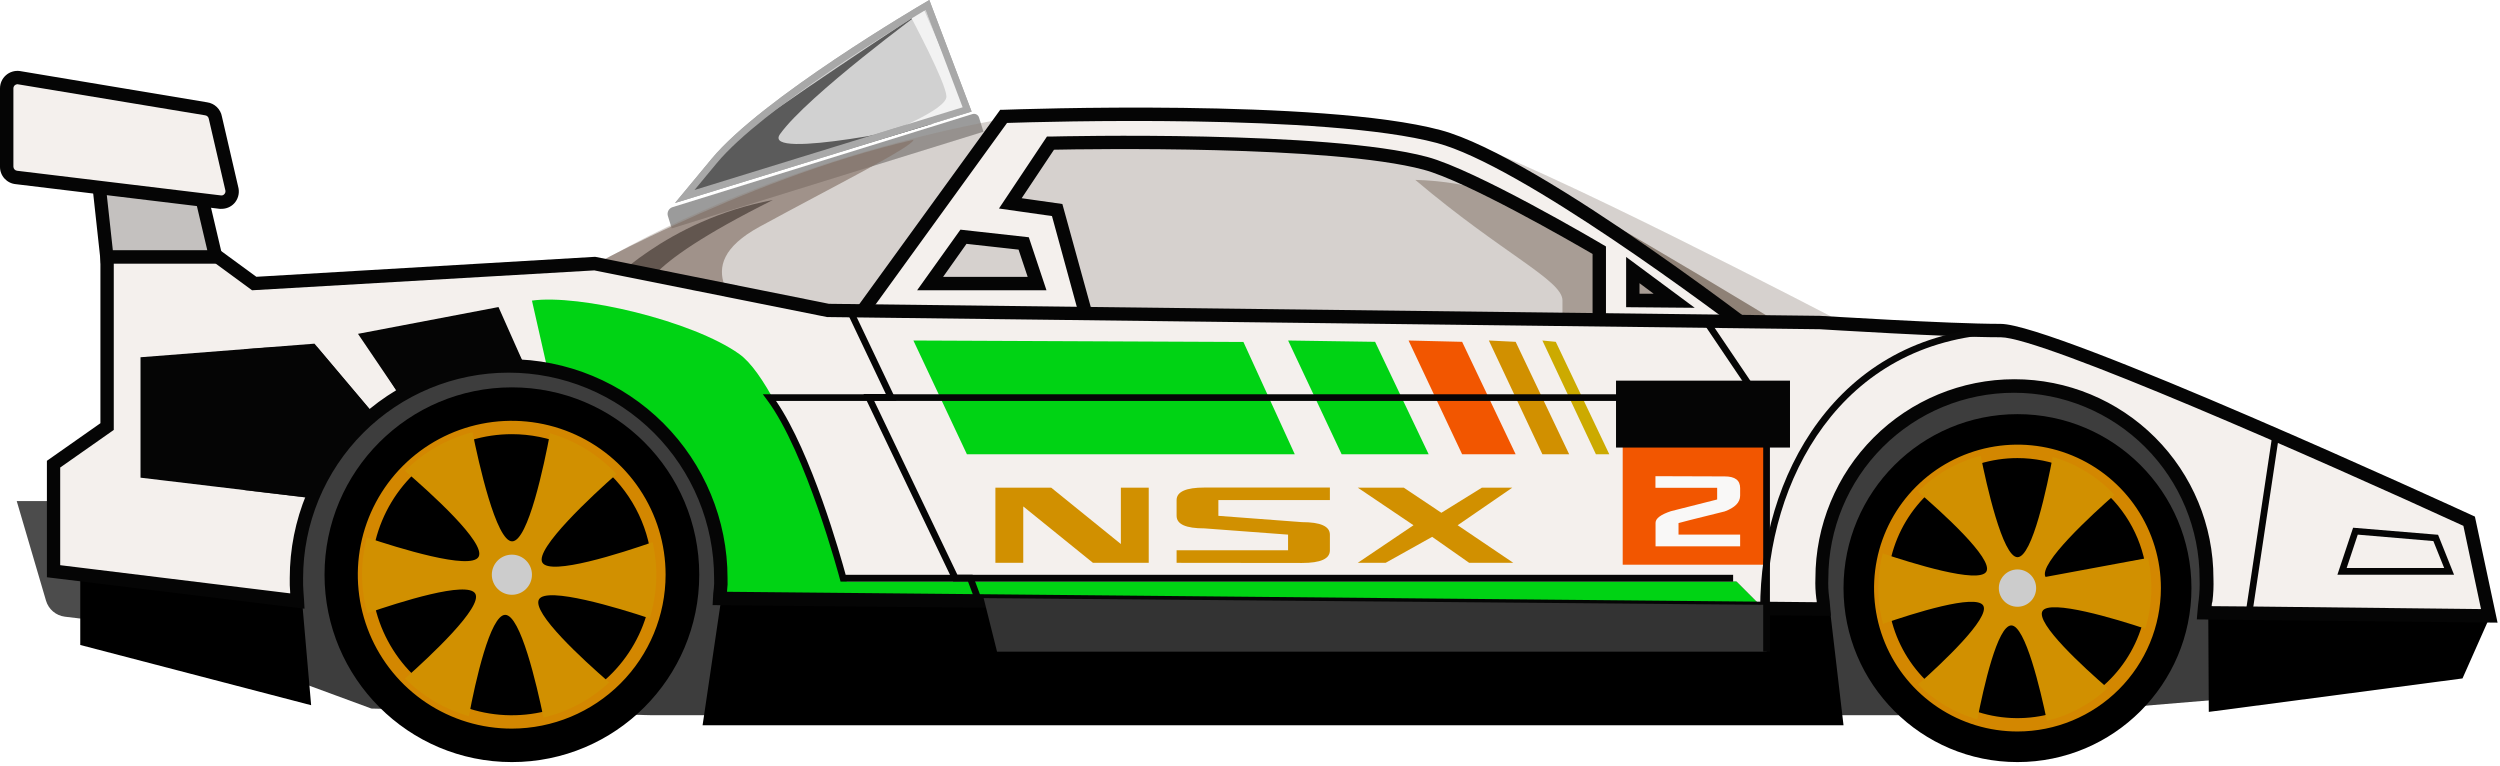 <svg width="532" height="163" viewBox="0 0 532 163" fill="none" xmlns="http://www.w3.org/2000/svg">
<path d="M432.17 152.2H138.83L79.03 150.78L51.97 140.81V73.88H432.17L477.74 106.64L483.43 147.93L432.17 152.2Z" fill="#3D3D3D"/>
<path d="M14.95 106.63H3.56L9.79 127.82C10.053 128.716 10.571 129.516 11.282 130.121C11.992 130.727 12.864 131.112 13.79 131.23L22.05 132.23L14.95 106.63Z" fill="#4C4C4C"/>
<path d="M17.08 117.32V137.25L66.21 150.07L63.36 117.32H17.08Z" fill="black"/>
<path d="M153.82 125.15L149.51 154.34H392.3L389.43 129.82L153.82 125.15Z" fill="black"/>
<path d="M469.91 128.71L470.03 151.49L524.02 144.37L529.71 131.55L469.91 128.71Z" fill="black"/>
<path d="M108.93 162.17C130.95 162.17 148.8 144.32 148.8 122.3C148.8 100.28 130.95 82.43 108.93 82.43C86.91 82.43 69.06 100.28 69.06 122.3C69.06 144.32 86.91 162.17 108.93 162.17Z" fill="black"/>
<path d="M108.93 153.63C126.233 153.63 140.26 139.603 140.26 122.3C140.26 104.997 126.233 90.97 108.93 90.97C91.627 90.97 77.6 104.997 77.6 122.3C77.6 139.603 91.627 153.63 108.93 153.63Z" fill="black"/>
<path d="M108.93 155.05C102.451 155.058 96.115 153.144 90.724 149.55C85.333 145.956 81.129 140.844 78.645 134.861C76.16 128.877 75.505 122.291 76.765 115.935C78.024 109.58 81.14 103.741 85.718 99.156C90.297 94.572 96.132 91.449 102.486 90.182C108.84 88.915 115.427 89.561 121.414 92.039C127.4 94.517 132.518 98.714 136.118 104.101C139.718 109.487 141.64 115.821 141.64 122.3C141.63 130.976 138.181 139.294 132.05 145.432C125.919 151.57 117.606 155.029 108.93 155.05ZM108.93 92.39C103.014 92.388 97.23 94.141 92.31 97.426C87.39 100.711 83.555 105.382 81.29 110.847C79.024 116.312 78.431 122.326 79.584 128.129C80.737 133.932 83.585 139.262 87.767 143.446C91.95 147.63 97.279 150.48 103.081 151.634C108.884 152.789 114.898 152.198 120.364 149.934C125.83 147.671 130.502 143.837 133.789 138.918C137.076 133.999 138.83 128.216 138.83 122.3C138.822 114.371 135.67 106.77 130.064 101.163C124.459 95.555 116.859 92.4 108.93 92.39Z" fill="#D38700"/>
<path d="M107.51 130.84C110.75 130.84 114.19 145.61 115.66 152.71C120.887 151.459 125.703 148.879 129.64 145.22C124.14 140.45 113.08 130.34 114.7 127.54C116.32 124.74 131.62 129.38 138.25 131.59C139.885 126.333 140.102 120.738 138.88 115.37C132.31 117.66 117.08 122.6 115.41 119.71C113.74 116.82 126.28 105.22 131.2 100.89C127.351 96.772 122.463 93.77 117.05 92.2C115.82 98.75 112.4 115.2 108.98 115.2C105.56 115.2 101.82 98.3 100.55 91.97C95.108 93.373 90.144 96.216 86.18 100.2C91.36 104.65 103.53 115.57 101.84 118.5C100.15 121.43 84.55 116.55 78.06 114.37C76.687 119.663 76.714 125.221 78.14 130.5C84.94 128.15 99.5 123.5 101.14 126.33C102.78 129.16 91.57 139.62 86.19 144.4C89.962 148.184 94.641 150.939 99.78 152.4C101.13 145.14 104.32 130.84 107.51 130.84Z" fill="#D19000"/>
<path d="M108.93 126.57C111.288 126.57 113.2 124.658 113.2 122.3C113.2 119.942 111.288 118.03 108.93 118.03C106.572 118.03 104.66 119.942 104.66 122.3C104.66 124.658 106.572 126.57 108.93 126.57Z" fill="#CCCCCC"/>
<path d="M429.32 162.17C449.766 162.17 466.34 145.596 466.34 125.15C466.34 104.704 449.766 88.13 429.32 88.13C408.874 88.13 392.3 104.704 392.3 125.15C392.3 145.596 408.874 162.17 429.32 162.17Z" fill="black"/>
<path d="M429.32 154.24C445.386 154.24 458.41 141.216 458.41 125.15C458.41 109.084 445.386 96.06 429.32 96.06C413.254 96.06 400.23 109.084 400.23 125.15C400.23 141.216 413.254 154.24 429.32 154.24Z" fill="black"/>
<path d="M429.32 155.66C423.283 155.66 417.382 153.87 412.363 150.516C407.344 147.162 403.432 142.395 401.122 136.817C398.813 131.24 398.209 125.103 399.387 119.182C400.566 113.262 403.473 107.823 407.743 103.556C412.012 99.288 417.451 96.382 423.372 95.205C429.293 94.029 435.43 94.635 441.006 96.946C446.583 99.258 451.349 103.171 454.701 108.191C458.054 113.212 459.842 119.113 459.84 125.15C459.829 133.24 456.61 140.996 450.889 146.716C445.167 152.435 437.41 155.652 429.32 155.66ZM429.32 97.48C423.847 97.48 418.498 99.103 413.947 102.143C409.397 105.184 405.851 109.505 403.756 114.561C401.662 119.617 401.114 125.181 402.182 130.548C403.249 135.916 405.885 140.846 409.754 144.716C413.624 148.585 418.554 151.221 423.922 152.288C429.289 153.356 434.853 152.808 439.909 150.714C444.965 148.619 449.286 145.073 452.327 140.523C455.367 135.972 456.99 130.623 456.99 125.15C456.982 117.814 454.064 110.781 448.877 105.593C443.69 100.406 436.656 97.488 429.32 97.48Z" fill="#D38700"/>
<path d="M435.29 122.77C433.69 120 445.38 109.32 449.96 105.3C446.386 101.472 441.842 98.683 436.81 97.23C435.67 103.31 432.5 118.57 429.32 118.57C426.14 118.57 422.67 102.88 421.5 97C416.445 98.296 411.832 100.932 408.15 104.63C412.96 108.77 424.26 118.91 422.7 121.63C421.14 124.35 406.64 119.77 400.64 117.77C400.016 120.177 399.7 122.653 399.7 125.14C399.695 127.713 400.031 130.275 400.7 132.76C407.01 130.57 420.53 126.26 422.04 128.88C423.55 131.5 413.16 141.22 408.16 145.66C411.666 149.17 416.01 151.728 420.78 153.09C422.09 146.37 425.05 133.09 428.01 133.09C430.97 133.09 434.22 146.8 435.58 153.39C440.418 152.222 444.875 149.829 448.52 146.44C443.41 142.01 433.14 132.62 434.64 130.03C436.14 127.44 450.36 131.73 456.51 133.79C458.027 128.906 458.23 123.708 457.1 118.72" fill="#D19000"/>
<path d="M429.32 129.12C431.513 129.12 433.29 127.343 433.29 125.15C433.29 122.957 431.513 121.18 429.32 121.18C427.127 121.18 425.35 122.957 425.35 125.15C425.35 127.343 427.127 129.12 429.32 129.12Z" fill="#CCCCCC"/>
<path d="M143.13 44.075L206.939 24.274C207.223 24.186 207.53 24.214 207.792 24.353C208.055 24.491 208.252 24.728 208.34 25.012L209.277 28.03L142.947 48.613L142.129 45.977C142.069 45.786 142.047 45.586 142.064 45.387C142.082 45.187 142.139 44.994 142.232 44.817C142.325 44.64 142.453 44.483 142.607 44.356C142.761 44.228 142.939 44.133 143.13 44.075Z" fill="#9B9B9B"/>
<g opacity="0.6">
<path opacity="0.6" d="M126.02 56.77C167.31 32.56 212.88 25.44 212.88 25.44C212.88 25.44 292.11 21.55 318.25 32.56C345.31 43.95 399.42 72.43 399.42 72.43L176.57 73.14L126.02 56.77Z" fill="#8E8176"/>
</g>
<path d="M311.13 31.16C319.68 32.59 382.33 71.04 382.33 71.04H375.21C375.21 71.04 322.3 39.56 318.21 36.86C315.687 35.172 313.318 33.265 311.13 31.16Z" fill="#8E8176"/>
<path d="M152.02 34.23C162.72 21.32 197.41 1.04 197.41 1.04L205.81 23.29L145.73 41.77L152.02 34.23Z" fill="#D1D1D1"/>
<path d="M143.64 43.2L151.45 33.78C162.11 20.92 195.61 1.26 197.03 0.43L197.76 0L206.76 23.74L143.64 43.2ZM197.02 2.08C192.02 5.08 162.19 23.08 152.55 34.69L147.79 40.43L204.85 22.83L197.02 2.08Z" fill="#A8A8A8"/>
<path d="M165.99 28.54C171.83 20.34 196.65 2.12 196.65 2.12C196.65 2.12 162.55 24.36 155.82 30.23C151.967 33.477 148.767 37.427 146.39 41.87L198.7 26.28C198.7 26.28 161.87 34.35 165.99 28.54Z" fill="#5B5B5B"/>
<path d="M193.84 3.62C193.84 3.62 201.33 17.62 201.4 20.52C201.47 23.42 188.56 28.28 190.19 27.92C196.08 26.64 206.19 24.56 205.74 23.25C205.19 21.76 196.65 2.12 196.65 2.12L193.84 3.62Z" fill="#F2F2F2"/>
<g style="mix-blend-mode:multiply" opacity="0.8">
<g style="mix-blend-mode:multiply" opacity="0.8">
<path d="M161.64 71.04C157.37 65.34 145.97 56.8 161.64 48.25C177.1 39.82 194.39 31.16 194.39 29.74C157.39 38.28 120.34 59.64 120.34 59.64C120.34 59.64 163.33 73.31 161.64 71.04Z" fill="#826F64"/>
</g>
</g>
<g style="mix-blend-mode:multiply" opacity="0.8">
<g style="mix-blend-mode:multiply" opacity="0.8">
<path d="M137.41 62.49C137.41 62.49 134.15 57.68 164.47 42.56C141.68 46.83 128.87 61.07 128.87 61.07L137.41 62.49Z" fill="#3F332D"/>
</g>
</g>
<path d="M143.64 43.2L151.45 33.78C162.11 20.92 195.61 1.26 197.03 0.43L197.76 0L206.76 23.74L143.64 43.2ZM197.02 2.08C192.02 5.08 162.19 23.08 152.55 34.69L147.79 40.43L204.85 22.83L197.02 2.08Z" fill="#A8A8A8"/>
<g style="mix-blend-mode:multiply" opacity="0.8">
<g style="mix-blend-mode:multiply" opacity="0.8">
<path d="M301.17 38.28C319.68 53.95 332.49 59.64 332.49 63.92V72.46L368.09 68.19C368.09 68.19 326.37 43.91 318.25 41.13C312.719 39.384 306.969 38.424 301.17 38.28Z" fill="#8E8176"/>
</g>
</g>
<path d="M306.15 29.03C280.78 22.26 213.64 24.77 213.64 24.77L172.35 81.77L233.67 76.07L231.67 68.95L225.04 44.74L215.04 43.32L223.58 30.5C223.58 30.5 281.96 29.08 303.32 34.77C313.64 37.53 340.32 53.29 340.32 53.29V76.07H380.19C380.19 76.07 327.51 34.77 306.15 29.03ZM217.86 51.77L220.71 60.32H197.93L205.05 50.32L217.86 51.77ZM347.45 63.92V57.47L356.26 64L347.45 63.92Z" fill="#F4F0ED"/>
<path d="M169.3 83.42L212.85 23.36H213.54C216.29 23.26 281.23 20.94 306.54 27.68C327.93 33.39 378.93 73.23 381.1 74.93L384.34 77.47H338.9V54.05C334.63 51.56 312.03 38.52 302.9 36.1C283.27 30.86 231.12 31.72 224.29 31.86L217.41 42.18L226.07 43.41L235.41 77.28L169.3 83.42ZM214.3 26.16L175.3 80.01L231.78 74.77L230.24 69.3L223.86 45.98L212.58 44.37L222.79 29.06H223.53C225.92 29 282.36 27.7 303.67 33.38C314.06 36.15 339.95 51.38 341.05 52.04L341.75 52.45V74.63H376.02C364.17 65.56 323.56 35.18 305.78 30.43C282.28 24.13 221.52 25.92 214.34 26.16H214.3ZM360.64 65.5L346.04 65.37V54.68L360.64 65.5ZM348.89 62.5H351.89L348.89 60.26V62.5ZM222.69 61.77H195.16L204.38 48.87L218.93 50.49L222.69 61.77ZM200.69 58.92H218.69L216.75 53.12L205.67 51.89L200.69 58.92Z" fill="#050505"/>
<path d="M525.44 110.91C525.44 110.91 437.16 70.32 425.76 70.32C414.36 70.32 387.32 68.61 387.32 68.61L176.32 66.05L128.05 56.05L54.16 60.33L46.38 54.63H22.78V90.77L11.39 98.77V121.56L63.28 127.89C63.14 125.06 63.07 126.28 63.07 123.01C63.07 117.181 64.201 111.408 66.4 106.01L29.9 101.65V76.02L66.9 73.17L79.56 88.17C81.306 86.735 83.158 85.435 85.1 84.28L77.64 72.46L106.12 66.76L111.82 78.16C113.05 78.28 115.38 78.44 116.58 78.66L116.09 65.34C121.79 65.34 145.99 76.73 155.96 83.85C165.93 90.97 180.13 123.77 180.13 123.77H369.52L375.28 129.54H378.2L388.11 129.64C387.83 126.02 387.69 127.64 387.69 123.1C387.858 112.357 392.244 102.11 399.9 94.572C407.557 87.034 417.871 82.81 428.615 82.81C439.36 82.81 449.673 87.034 457.33 94.572C464.987 102.11 469.372 112.357 469.54 123.1C469.573 125.548 469.416 127.996 469.07 130.42L478.84 130.51L529.71 131.08L525.44 110.91Z" fill="#F4F0ED"/>
<path d="M29.9 76.02V101.65L66.4 106.01C69.244 99.05 73.773 92.906 79.58 88.13L66.92 73.13L29.9 76.02Z" fill="#050505"/>
<path d="M76.18 71.04L85.12 84.24C92.104 80.071 100.087 77.874 108.22 77.88C109.412 77.892 110.601 77.986 111.78 78.16L106.08 65.34L76.18 71.04Z" fill="#050505"/>
<path d="M180.13 123.77C180.13 123.77 167.31 82.48 157.35 75.36C147.39 68.24 123.17 62.54 113.2 63.97L116.54 78.71C126.89 80.654 136.235 86.154 142.96 94.257C149.685 102.361 153.367 112.559 153.37 123.09C153.385 124.537 153.305 125.983 153.13 127.42L375.28 129.54L369.52 123.77H180.13Z" fill="#00D314"/>
<path d="M531.48 132.5L467.48 131.81L467.61 130.29C467.72 128.92 467.81 128.2 467.89 127.63C468.065 126.12 468.125 124.599 468.07 123.08C468.07 112.604 463.909 102.557 456.501 95.149C449.093 87.742 439.046 83.58 428.57 83.58C418.094 83.58 408.047 87.742 400.639 95.149C393.232 102.557 389.07 112.604 389.07 123.08C389.01 124.385 389.064 125.694 389.23 126.99C389.3 127.48 389.39 128.12 389.49 129.51L389.61 131.06L151.64 128.77L151.72 127.29C151.736 126.6 151.796 125.912 151.9 125.23C151.979 124.499 151.999 123.764 151.96 123.03C151.96 117.287 150.829 111.601 148.631 106.295C146.434 100.99 143.213 96.169 139.152 92.108C135.091 88.047 130.271 84.826 124.965 82.629C119.659 80.431 113.973 79.3 108.23 79.3C102.488 79.3 96.801 80.431 91.496 82.629C86.19 84.826 81.369 88.047 77.308 92.108C73.248 96.169 70.027 100.99 67.829 106.295C65.631 111.601 64.5 117.287 64.5 123.03C64.474 123.967 64.498 124.905 64.57 125.84C64.57 126.23 64.66 126.73 64.71 127.84L64.8 129.53L9.98 122.84V98.06L21.37 90.06V53.24H46.81L54.55 58.9L126.64 54.65L176.39 64.65L387.3 67.21C387.65 67.21 414.52 68.92 425.73 68.92C437.3 68.92 522.39 107.97 526.01 109.63L526.66 109.93L531.48 132.5ZM470.64 128.99L478.86 129.06L527.96 129.61L524.21 111.9C493.56 97.84 434.47 71.77 425.76 71.77C414.46 71.77 387.5 70.07 387.23 70.06L176.12 67.47H175.99L126.47 57.54L53.64 61.77L45.83 56.04H24.21V91.49L12.81 99.49V120.27L61.75 126.27C61.745 126.203 61.745 126.137 61.75 126.07C61.665 125.052 61.635 124.031 61.66 123.01C61.66 110.656 66.568 98.808 75.303 90.073C84.039 81.338 95.886 76.43 108.24 76.43C120.594 76.43 132.442 81.338 141.177 90.073C149.913 98.808 154.82 110.656 154.82 123.01C154.869 123.911 154.835 124.815 154.72 125.71C154.72 125.77 154.72 125.83 154.72 125.93L386.61 128.15C386.61 127.81 386.54 127.56 386.51 127.35C386.326 125.925 386.263 124.486 386.32 123.05C386.32 111.818 390.782 101.046 398.724 93.104C406.666 85.162 417.438 80.7 428.67 80.7C439.902 80.7 450.674 85.162 458.616 93.104C466.558 101.046 471.02 111.818 471.02 123.05C471.081 124.69 471.011 126.332 470.81 127.96C470.71 128.27 470.64 128.58 470.64 128.99Z" fill="#050505"/>
<path d="M19.93 29.03L22.74 54.66H45.9L39.87 29.03H19.93Z" fill="#C4C1BF"/>
<path d="M47.7 56.08H21.46L18.35 27.6H41L47.7 56.08ZM24.01 53.24H44.11L38.74 30.45H21.52L24.01 53.24Z" fill="#050505"/>
<path d="M45.84 25.06L49.37 40.34C49.426 40.687 49.402 41.042 49.301 41.378C49.199 41.715 49.022 42.023 48.782 42.281C48.543 42.538 48.248 42.738 47.92 42.864C47.593 42.99 47.24 43.04 46.89 43.01L3.53 37.77C2.955 37.718 2.421 37.453 2.031 37.028C1.64 36.602 1.423 36.047 1.42 35.47V18.82C1.421 18.493 1.491 18.169 1.625 17.871C1.759 17.573 1.955 17.307 2.2 17.089C2.444 16.872 2.732 16.709 3.044 16.611C3.356 16.513 3.685 16.482 4.01 16.52L43.83 23.13C44.33 23.189 44.796 23.409 45.159 23.758C45.522 24.106 45.761 24.563 45.84 25.06Z" fill="#F4F0ED"/>
<path d="M47.1 44.44H46.76L3.36 39.19C2.436 39.107 1.578 38.679 0.955 37.992C0.332 37.304 -0.009 36.408 0 35.48V18.82C-0.002 18.291 0.108 17.768 0.323 17.285C0.539 16.802 0.855 16.37 1.251 16.019C1.646 15.668 2.112 15.405 2.617 15.249C3.123 15.092 3.655 15.045 4.18 15.11L44.06 21.77C44.845 21.877 45.575 22.232 46.145 22.782C46.715 23.332 47.095 24.049 47.23 24.83L50.76 40.07C50.867 40.645 50.837 41.236 50.674 41.797C50.511 42.358 50.218 42.873 49.82 43.3C49.47 43.667 49.047 43.958 48.579 44.154C48.111 44.351 47.608 44.448 47.1 44.44ZM3.7 17.92C3.492 17.928 3.294 18.01 3.14 18.15C3.048 18.235 2.974 18.339 2.924 18.454C2.874 18.57 2.849 18.694 2.85 18.82V35.46C2.852 35.68 2.934 35.891 3.082 36.053C3.229 36.216 3.432 36.318 3.65 36.34L47.06 41.59C47.188 41.6 47.316 41.58 47.434 41.532C47.552 41.483 47.657 41.407 47.74 41.31C47.834 41.211 47.903 41.092 47.943 40.962C47.983 40.832 47.992 40.694 47.97 40.56L44.43 25.28C44.399 25.09 44.307 24.915 44.169 24.782C44.03 24.648 43.851 24.564 43.66 24.54L3.77 17.93L3.7 17.92Z" fill="#050505"/>
<path d="M375.93 93.11H345.31V120.17H375.93V93.11Z" fill="#F25600"/>
<path d="M380.91 81H343.89V95.24H380.91V81Z" fill="#050505"/>
<path d="M223.69 103.77L238.52 115.77V103.77H244.45V119.77H232.58L217.75 107.77V119.77H211.82V103.77H223.69Z" fill="#D19000"/>
<path d="M250.38 119.77V117.1H274.1V113.77L256.31 112.44C252.31 112.44 250.38 111.55 250.38 109.76V106.42C250.38 104.64 252.38 103.75 256.31 103.75H283V106.42H259.27V109.77L277.07 111.11C281.023 111.11 283 112 283 113.78V117.13C283 118.91 281.023 119.8 277.07 119.8L250.38 119.77Z" fill="#D19000"/>
<path d="M288.93 119.77L300.79 111.77L288.93 103.77H298.72L306.72 109.12L315.35 103.77H321.82L310.19 111.77L322.03 119.77H312.64L304.76 114.24L294.86 119.77H288.93Z" fill="#D19000"/>
<path d="M501.23 113.04L498.39 121.59H521.17L518.32 114.47L501.23 113.04Z" fill="#F4F0ED"/>
<path d="M522.22 122.3H497.4L500.74 112.3L518.82 113.8L522.22 122.3ZM499.37 120.87H520.12L517.82 115.14L501.73 113.77L499.37 120.87Z" fill="#050505"/>
<path d="M367.02 101.38C369.21 101.38 370.3 102.2 370.3 103.86V105.47C370.3 106.903 369.207 108.023 367.02 108.83C360.467 110.45 357.19 111.277 357.19 111.31V113.77H370.3V116.26H352.3V111.26C352.3 110.33 353.39 109.51 355.57 108.78L365.41 106.29V103.81H352.28V101.33L367.02 101.38Z" fill="#F9F8F7"/>
<path d="M376 129.49H374.57C374.57 101.72 390.57 71.14 425.73 69.61L425.79 71.04C391.58 72.52 376 102.38 376 129.49Z" fill="#070707"/>
<path d="M209.32 127.28L212.17 138.67H375.93V128.71L209.32 127.28Z" fill="#333333"/>
<path d="M194.37 72.46L205.76 96.67H275.53L264.6 72.77L194.37 72.46Z" fill="#00D314"/>
<path d="M285.5 96.67H304.02L292.62 72.74L274.11 72.46L285.5 96.67Z" fill="#00D314"/>
<path d="M311.14 96.67H322.53L311.14 72.74L299.74 72.46L311.14 96.67Z" fill="#F25600"/>
<path d="M328.22 96.67H333.92L322.53 72.74L316.83 72.46L328.22 96.67Z" fill="#D19000"/>
<path d="M339.61 96.67H342.46L331.07 72.74L328.22 72.46L339.61 96.67Z" fill="#CCAA00"/>
<path d="M368.81 123.77H178.87L178.73 123.24C178.66 122.97 171.55 96.19 163.18 85.04L162.33 83.9H375.93V85.32H165.14C172.74 96.41 178.93 118.53 179.96 122.32H368.81V123.77Z" fill="#050505"/>
<path d="M207.5 127.77L205.98 123.72H202.83L183.75 83.85H188.51L180.2 66.36L181.48 65.75L190.76 85.27H186.01L203.73 122.3H206.97L208.83 127.27L207.5 127.77Z" fill="#050505"/>
<path d="M483.438 93.346L477.719 131.429L479.124 131.64L484.842 93.557L483.438 93.346Z" fill="#050505"/>
<path d="M376.64 138.67H375.21V87.63L362.46 68.73L363.64 67.94L376.64 87.19V138.67Z" fill="#050505"/>
</svg>
